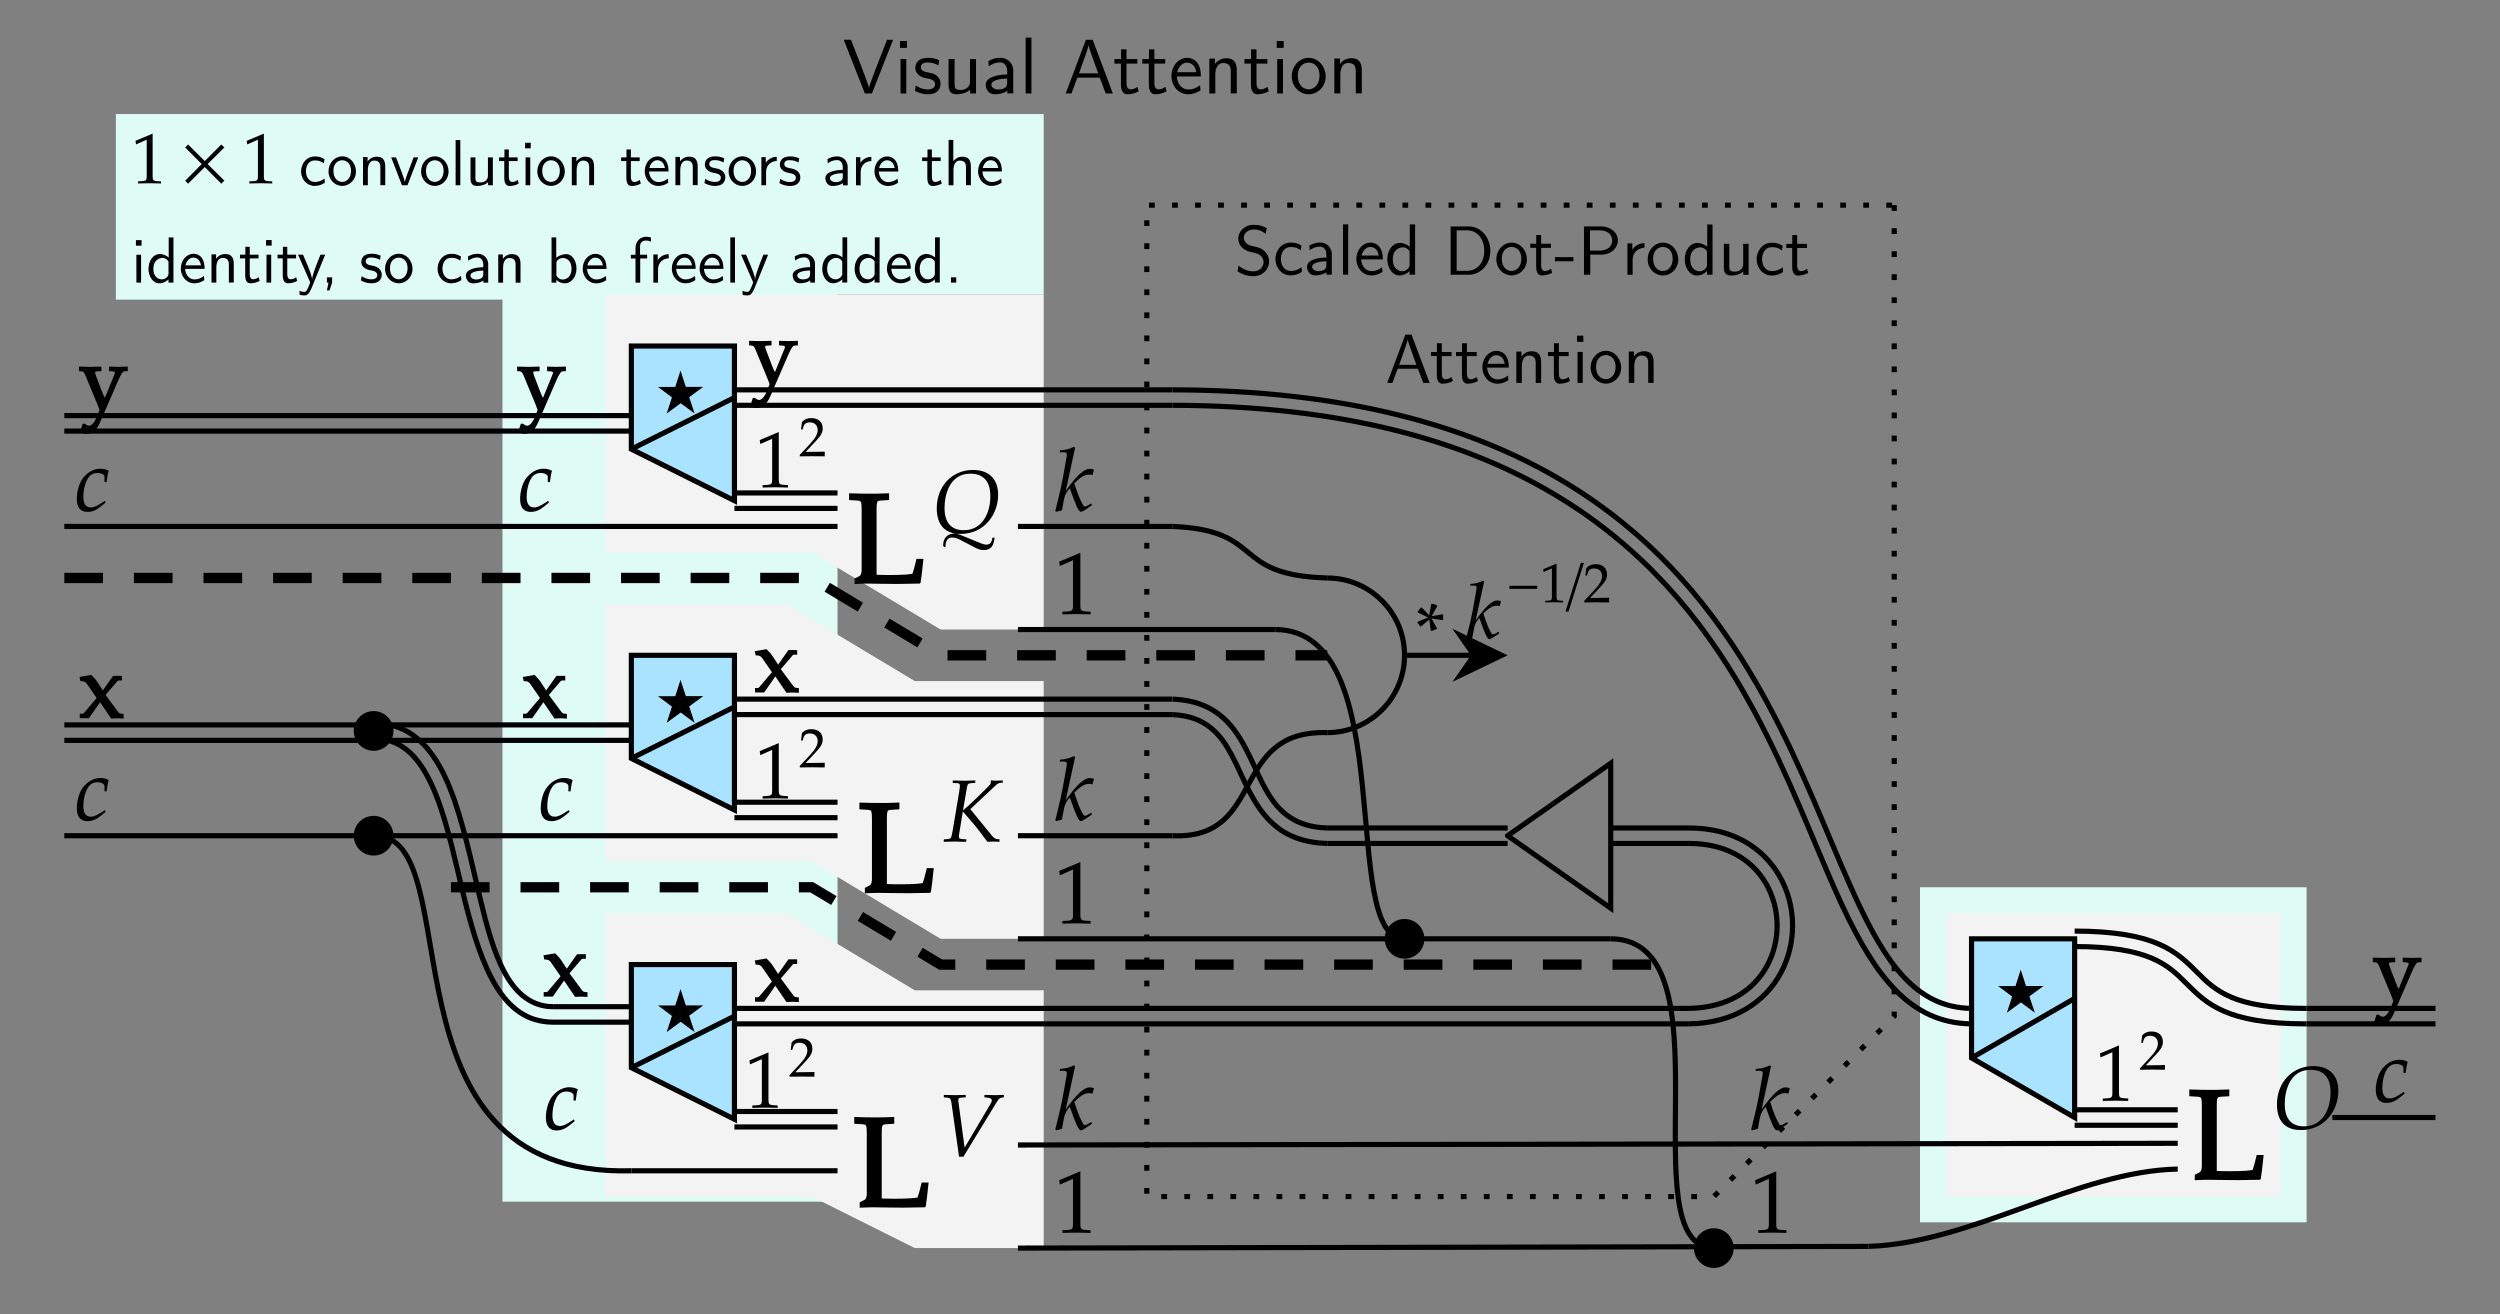 <?xml version="1.0" encoding="UTF-8"?>
<svg id="Layer_1" data-name="Layer 1" xmlns="http://www.w3.org/2000/svg" xmlns:xlink="http://www.w3.org/1999/xlink" viewBox="0 0 485 255">
  <rect x="0" y="0" width="485" height="255" fill="#808080" stroke="none"/>
  <defs>
    <style>
      .cls-1 {
        stroke-dasharray: 0 0 7.5 6;
        stroke-width: 2px;
      }

      .cls-1, .cls-2, .cls-3, .cls-4, .cls-5, .cls-6, .cls-7, .cls-8, .cls-9, .cls-10, .cls-11, .cls-12, .cls-13, .cls-14, .cls-15, .cls-16, .cls-17, .cls-18, .cls-19, .cls-20, .cls-21, .cls-22 {
        fill: none;
      }

      .cls-1, .cls-23, .cls-24, .cls-25, .cls-26, .cls-17, .cls-27, .cls-22, .cls-28, .cls-29 {
        stroke: #000;
      }

      .cls-2 {
        clip-path: url(#clippath-4);
      }

      .cls-23 {
        stroke-width: .41px;
      }

      .cls-23, .cls-28 {
        stroke-miterlimit: 10;
      }

      .cls-3 {
        clip-path: url(#clippath-2);
      }

      .cls-4 {
        clip-path: url(#clippath-6);
      }

      .cls-5 {
        clip-path: url(#clippath-9);
      }

      .cls-6 {
        clip-path: url(#clippath-12);
      }

      .cls-30 {
        fill: #defbf4;
      }

      .cls-7 {
        clip-path: url(#clippath-13);
      }

      .cls-8 {
        clip-path: url(#clippath-7);
      }

      .cls-24 {
        stroke-miterlimit: 4;
        stroke-width: 1px;
      }

      .cls-25 {
        stroke-miterlimit: 4;
        stroke-width: 1px;
      }

      .cls-26 {
        fill: #a9e3ff;
      }

      .cls-9 {
        clip-path: url(#clippath-10);
      }

      .cls-10 {
        clip-path: url(#clippath-5);
      }

      .cls-31 {
        fill: #f3f3f4;
      }

      .cls-11 {
        clip-path: url(#clippath-16);
      }

      .cls-12 {
        clip-path: url(#clippath-15);
      }

      .cls-13 {
        clip-path: url(#clippath-3);
      }

      .cls-14 {
        clip-path: url(#clippath-11);
      }

      .cls-16 {
        clip-path: url(#clippath-17);
      }

      .cls-17 {
        stroke-dasharray: 0 0 1.12 3.35;
      }

      .cls-18 {
        clip-path: url(#clippath);
      }

      .cls-27 {
        stroke-miterlimit: 4;
        stroke-width: 1px;
      }

      .cls-19 {
        clip-path: url(#clippath-1);
      }

      .cls-20 {
        clip-path: url(#clippath-8);
      }

      .cls-21 {
        clip-path: url(#clippath-14);
      }

      .cls-28 {
        stroke-width: .59px;
      }

      .cls-29 {
        stroke-miterlimit: 4;
        stroke-width: 1px;
      }
    </style>
    <clipPath id="clippath">
      <rect class="cls-15" x="99.82" y="63.63" width="9.94" height="6.5"/>
    </clipPath>
    <clipPath id="clippath-1">
      <rect class="cls-15" x="99.82" y="63.63" width="17.5" height="20.89"/>
    </clipPath>
    <clipPath id="clippath-2">
      <rect class="cls-15" x="100.82" y="123.63" width="9.27" height="6.5"/>
    </clipPath>
    <clipPath id="clippath-3">
      <rect class="cls-15" x="100.82" y="123.63" width="17.5" height="20.89"/>
    </clipPath>
    <clipPath id="clippath-4">
      <rect class="cls-15" x="459.82" y="178.29" width="9.94" height="6.5"/>
    </clipPath>
    <clipPath id="clippath-5">
      <rect class="cls-15" x="459.82" y="178.29" width="17.5" height="20.89"/>
    </clipPath>
    <clipPath id="clippath-6">
      <rect class="cls-15" x="14.82" y="63.63" width="9.94" height="6.5"/>
    </clipPath>
    <clipPath id="clippath-7">
      <rect class="cls-15" x="14.82" y="63.63" width="17.5" height="20.89"/>
    </clipPath>
    <clipPath id="clippath-8">
      <rect class="cls-15" x="14.82" y="123.63" width="9.27" height="6.5"/>
    </clipPath>
    <clipPath id="clippath-9">
      <rect class="cls-15" x="14.82" y="123.63" width="17.5" height="20.89"/>
    </clipPath>
    <clipPath id="clippath-10">
      <rect class="cls-15" x="144.82" y="58.63" width="9.94" height="6.5"/>
    </clipPath>
    <clipPath id="clippath-11">
      <rect class="cls-15" x="144.82" y="58.63" width="17.5" height="20.89"/>
    </clipPath>
    <clipPath id="clippath-12">
      <rect class="cls-15" x="145.82" y="118.63" width="9.27" height="6.5"/>
    </clipPath>
    <clipPath id="clippath-13">
      <rect class="cls-15" x="145.82" y="118.63" width="17.5" height="20.89"/>
    </clipPath>
    <clipPath id="clippath-14">
      <rect class="cls-15" x="145.82" y="178.63" width="9.27" height="6.5"/>
    </clipPath>
    <clipPath id="clippath-15">
      <rect class="cls-15" x="145.82" y="178.63" width="17.5" height="20.89"/>
    </clipPath>
    <clipPath id="clippath-16">
      <rect class="cls-15" x="104.82" y="177.63" width="9.27" height="6.5"/>
    </clipPath>
    <clipPath id="clippath-17">
      <rect class="cls-15" x="104.82" y="177.63" width="17.5" height="20.89"/>
    </clipPath>
  </defs>
  <g>
    <polygon class="cls-30" points="447.48 172.13 447.48 237.13 372.48 237.13 372.48 172.13 447.48 172.13"/>
    <polygon class="cls-31" points="442.48 177.13 442.48 232.13 377.48 232.13 377.48 177.13 442.48 177.13"/>
    <polygon class="cls-30" points="202.48 22.13 202.48 57.13 162.48 57.13 162.48 233.13 97.48 233.13 97.48 58.13 22.48 58.13 22.48 22.13 202.48 22.13"/>
    <polygon class="cls-31" points="202.48 192.13 202.48 242.13 177.48 242.13 157.48 232.13 117.48 232.13 117.48 177.13 152.48 177.13 177.48 192.13 202.48 192.13"/>
    <polygon class="cls-31" points="202.48 132.13 202.48 182.13 182.48 182.13 157.48 167.13 117.48 167.13 117.48 117.13 152.48 117.13 177.48 132.13 202.48 132.13"/>
    <polygon class="cls-31" points="202.48 57.13 202.48 122.13 182.48 122.13 157.48 107.13 117.48 107.13 117.48 57.13 202.48 57.13"/>
    <polygon class="cls-17" points="367.48 39.8 367.48 197.13 332.48 232.13 222.48 232.13 222.48 39.8 367.48 39.8"/>
    <g>
      <path class="cls-22" d="m272.48,127.13h17"/>
      <path d="m281.76,132.28l10.72-5.15-10.72-5.15,3.6,5.15-3.6,5.15Z"/>
    </g>
    <path class="cls-22" d="m142.48,75.63h85m-85,3h85"/>
    <path class="cls-22" d="m197.48,102.13h30"/>
    <path class="cls-22" d="m12.48,162.13h150"/>
    <path class="cls-22" d="m12.48,140.63h110m-110,3h110"/>
    <path class="cls-22" d="m197.48,162.13h30"/>
    <path class="cls-1" d="m12.48,112.13h145l25,15h75"/>
    <path class="cls-22" d="m142.48,195.63h185m-185,3h185"/>
    <path class="cls-22" d="m197.48,222.13l225-.33"/>
    <path class="cls-1" d="m87.48,172.13h70l25,15h140"/>
    <g>
      <path class="cls-15" d="m257.48,142.13h0c8.28,0,15-6.72,15-15s-6.72-15-15-15h0v30Z"/>
      <path class="cls-22" d="m257.48,142.13h0c8.28,0,15-6.72,15-15s-6.72-15-15-15h0"/>
    </g>
    <path class="cls-22" d="m227.54,135.63c7.88.33,11.45,4.5,14.11,9.55.62,1.17,1.19,2.39,1.76,3.61.01.03.03.06.04.09.02.04.04.07.05.11,2.47,5.31,4.9,10.81,12.74,11.56.41.04.84.07,1.28.08m-30.1-22c6.51.27,9.39,3.81,11.58,7.95.6,1.13,1.14,2.3,1.69,3.48.01.03.03.06.04.08.02.04.04.08.05.12,2.94,6.3,6.05,12.41,15.17,13.28.48.04.97.07,1.49.09"/>
    <path class="cls-22" d="m227.48,162.13c18.27.77,10.93-20.57,30-20"/>
    <path class="cls-22" d="m257.48,160.63h35m-35,3h35"/>
    <path class="cls-22" d="m312.48,160.63h15m-15,3h15"/>
    <path class="cls-22" d="m227.48,102.13c18.27.77,10.93,9.43,30,10"/>
    <path class="cls-22" d="m122.48,227.13h40"/>
    <path class="cls-22" d="m452.48,216.8h20"/>
    <path class="cls-22" d="m227.48,75.63c67.59.11,96.69,28.13,113.39,57.16.7,1.21,1.37,2.42,2.02,3.63,6.82,12.62,11.49,25.23,16.15,35.63,5.71,12.73,11.27,22.3,21.51,23.46.63.07,1.28.11,1.94.12m-155.01-117c65.93.11,94.47,27.29,110.79,55.66.68,1.18,1.34,2.37,1.98,3.55,6.79,12.55,11.42,25.1,16.05,35.44,6.32,14.1,12.79,23.95,23.91,25.21.73.09,1.48.13,2.26.14"/>
    <path class="cls-22" d="m447.48,195.63h25m-25,3h25"/>
    <path class="cls-22" d="m12.48,80.63h110m-110,3h110"/>
    <path class="cls-22" d="m12.48,102.13h150"/>
    <g>
      <path class="cls-22" d="m72.48,162.13c19.24-.57-.76,66.43,50,65"/>
      <circle class="cls-29" cx="72.48" cy="162.13" r="3.35"/>
    </g>
    <g>
      <path class="cls-22" d="m72.47,140.3h.15c5.7,0,9.64,3.14,12.53,8.14,3.1,5.36,4.95,12.93,6.74,20.51.06.28.12.55.19.82,2.64,11.24,4.98,22.8,12.52,25.13.84.26,1.74.4,2.72.4h.14m-34.97-52h.13c4.59,0,7.64,2.67,9.93,6.64,2.98,5.15,4.7,12.43,6.42,19.7.06.27.12.55.19.82,2.99,12.74,6.3,24.75,14.55,27.31,1.11.34,2.31.53,3.61.53h.18"/>
      <circle class="cls-25" cx="72.48" cy="141.8" r="3.35"/>
    </g>
    <path class="cls-22" d="m292.48,162.13l20-14.06v28.12l-20-14.06Z"/>
    <path class="cls-22" d="m197.48,122.13h50"/>
    <g>
      <path class="cls-22" d="m247.48,122.13c24.5.23,12,60.23,25,60"/>
      <circle class="cls-24" cx="272.48" cy="182.13" r="3.35"/>
    </g>
    <path class="cls-22" d="m197.48,182.13h115"/>
    <path class="cls-22" d="m197.48,242.13l165-.33"/>
    <g>
      <path class="cls-22" d="m312.48,182.13c23.6.1,3.27,59.71,20,60"/>
      <circle class="cls-27" cx="332.48" cy="242.13" r="3.35"/>
    </g>
    <path class="cls-22" d="m327.47,160.63h.23c8.55,0,14.34,3.92,17.43,9.17,1.75,2.96,2.63,6.37,2.63,9.78v.05c-.02,6.34-3.07,12.67-9.17,16.2-2.97,1.71-6.66,2.76-11.1,2.8m0-35h.21c7.23,0,12.22,3.22,14.85,7.69,1.47,2.51,2.21,5.38,2.21,8.26v.05c-.01,5.31-2.55,10.64-7.67,13.6-2.57,1.48-5.78,2.37-9.62,2.4"/>
    <polygon class="cls-26" points="142.48 67.13 142.48 97.13 122.48 87.13 122.48 67.13 142.48 67.13"/>
    <path class="cls-22" d="m142.48,77.13l-20,10"/>
    <path class="cls-22" d="m142.48,95.63h20m-20,3h20"/>
    <g>
      <polygon class="cls-26" points="142.48 127.13 142.48 157.13 122.48 147.13 122.48 127.13 142.48 127.13"/>
      <path class="cls-22" d="m142.48,137.13l-20,10"/>
    </g>
    <path class="cls-22" d="m142.48,155.63h20m-20,3h20"/>
    <path class="cls-22" d="m142.48,135.63h85m-85,3h85"/>
    <g>
      <polygon class="cls-26" points="142.48 187.13 142.48 217.13 122.48 207.13 122.48 187.13 142.48 187.13"/>
      <path class="cls-22" d="m142.48,197.13l-20,10"/>
    </g>
    <path class="cls-22" d="m142.48,215.63h20m-20,3h20"/>
    <path class="cls-22" d="m107.48,195.3h15m-15,3h15"/>
    <g>
      <polygon class="cls-26" points="402.48 182.13 402.48 216.8 382.48 205.24 382.48 182.13 402.48 182.13"/>
      <path class="cls-22" d="m402.48,193.69l-20,11.55"/>
    </g>
    <path class="cls-22" d="m362.48,241.8c20.1-.63,40.6-14.63,60-15"/>
    <path class="cls-22" d="m402.48,215.3h20m-20,3h20"/>
    <path class="cls-22" d="m402.48,180.63c15.82.03,19.79,4.03,23.7,7.94.04.03.07.06.1.1,3.54,3.54,7.12,6.96,21.05,6.96h.15m-45-12c14.32.02,18.02,3.5,21.58,7.06l.1.1c3.89,3.89,7.75,7.84,23.17,7.84h.15"/>
  </g>
  <g>
    <path class="cls-23" d="m105.37,77.67c-.37-.65-.56-1.04-.87-1.87l-1.09-2.86c-.1-.29-.17-.54-.17-.71,0-.24.19-.37.58-.39l.65-.03v-.48q-1.65.05-1.97.05t-1.97-.05v.48l.31.03c.43.05.63.24.88.83l1.85,4.45c.48,1.16.65,1.56.95,2.41l-.39,1.04c-.54,1.43-1.21,2.23-1.85,2.23-.27,0-.58-.14-.87-.39h-.22l-.41,1.28c.32.17.6.26.92.26,1.14,0,1.87-.61,2.52-2.09l3.45-7.96c.68-1.55,1-2.01,1.43-2.06l.48-.03v-.48q-1.34.05-1.62.05-.27,0-1.62-.05v.48l.44.03c.48.03.71.19.71.43,0,.12-.03.27-.1.44l-2.02,4.96Z"/>
    <g class="cls-18">
      <g class="cls-19">
        <path d="m85.41,67.7h46.82v-1.02h-46.82v1.02Z"/>
      </g>
    </g>
  </g>
  <path d="m106.29,93.52h.39c.14-1.11.26-1.73.41-2.18-.41-.26-1-.41-1.63-.41-.77-.02-2.01.32-2.98,1.39-.92.82-1.58,2.7-1.58,4.49,0,1.63.71,2.5,2.07,2.5.92,0,1.73-.34,2.67-1.11l.85-.7-.14-.34-.26.17c-1.22.82-1.87,1.11-2.47,1.11-.95,0-1.45-.68-1.45-2.02,0-1.84.6-3.6,1.43-4.25.36-.27.77-.41,1.29-.41.77,0,1.38.32,1.38.73v1.02Z"/>
  <path d="m110.29,153.52h.39c.14-1.11.26-1.73.41-2.18-.41-.26-1-.41-1.63-.41-.77-.02-2.01.32-2.98,1.39-.92.82-1.58,2.7-1.58,4.49,0,1.63.71,2.5,2.07,2.5.92,0,1.73-.34,2.67-1.11l.85-.7-.14-.34-.26.17c-1.22.82-1.87,1.11-2.47,1.11-.95,0-1.45-.68-1.45-2.02,0-1.84.6-3.6,1.43-4.25.36-.27.77-.41,1.29-.41.77,0,1.38.32,1.38.73v1.02Z"/>
  <path d="m111.29,213.52h.39c.14-1.11.26-1.73.41-2.18-.41-.26-1-.41-1.63-.41-.77-.02-2.01.32-2.98,1.39-.92.82-1.58,2.7-1.58,4.49,0,1.63.71,2.5,2.07,2.5.92,0,1.73-.34,2.67-1.11l.85-.7-.14-.34-.26.17c-1.22.82-1.87,1.11-2.47,1.11-.95,0-1.45-.68-1.45-2.02,0-1.84.6-3.6,1.43-4.25.36-.27.77-.41,1.29-.41.77,0,1.38.32,1.38.73v1.02Z"/>
  <g>
    <path class="cls-23" d="m106.22,134.81l2.41-2.82c.1-.12.29-.19.58-.19h.24v-.48h-1.39l-2.11,2.98-1.29-1.97c-.26-.37-.44-.6-1.02-1.17l-1.97.34.09.44.36.03c.31.02.68.26.85.49l2.04,2.96-2.53,2.99c-.12.15-.34.26-.51.26h-.29v.46h1.46l2.28-3.26,2.26,3.32q.88-.05,1.04-.05t1.05.05v-.51l-.43-.05c-.2-.02-.41-.15-.6-.41l-2.52-3.4Z"/>
    <g class="cls-3">
      <g class="cls-13">
        <path d="m86.41,127.7h46.82v-1.02h-46.82v1.02Z"/>
      </g>
    </g>
  </g>
  <g>
    <path class="cls-28" d="m178.31,112.92c.17-1.05.27-1.84.51-4.21h-.78c-.15.71-.69,2.69-.83,2.82-.22.2-2.35.32-4.63.32-.95,0-1.93-.02-2.82-.07v-12.78c0-1.93.12-2.13,1.25-2.2l1.18-.07v-.73c-1.79.07-2.33.07-3.6.07s-1.81-.02-3.57-.07v.73l1.18.07c1.13.07,1.25.27,1.25,2.2v11.6c0,.71-.22,1.25-.61,1.44l-.76.39v.56c1.62-.07,1.79-.07,2.42-.07.56,0,3.43.07,5.7.07q.78,0,4.11-.07Z"/>
    <path d="m183.41,106.22c0-1.32.41-1.94,1.32-1.94.5,0,.98.14,1.65.5l2.48,1.3c1.03.53,1.34.63,2.02.63,1.29,0,1.9-.74,2.07-2.4h-.43c-.1.93-.48,1.35-1.17,1.35-.29,0-.62-.09-1.06-.26l-4.04-1.65c-.43-.17-.74-.24-1.13-.24-1.27,0-2.14.87-2.14,2.18,0,.03,0,.15.02.29l.41.22Zm10.23-10.23c0-3.05-1.78-4.82-4.87-4.82-4.06,0-7.04,3.14-7.04,7.44,0,3.24,1.61,4.97,4.63,4.97,4.66,0,7.28-3.86,7.28-7.59Zm-1.51.27c0,3.22-1.53,6.6-5.14,6.6-2.47,0-3.75-1.47-3.75-4.34,0-2.54.99-6.63,5-6.63,1.99,0,3.89.93,3.89,4.37Z"/>
  </g>
  <path d="m208.56,86.86l-.2-.19c-.88.44-1.5.6-2.72.71l-.07.36h.82c.41,0,.58.12.58.41,0,.14-.02.29-.03.41l-.82,4.56c-.24,1.28-.51,2.45-1.39,6l.15.17,1.14-.29.39-2.11c.15-.82.56-1.58,1.14-2.16,1.17,3.4,1.72,4.56,2.14,4.56.22,0,.63-.22,1.38-.75l.78-.54-.14-.32-.73.41c-.24.14-.36.17-.49.17-.17,0-.29-.1-.44-.39-.6-1.09-.97-2.01-1.63-4.1l.24-.24c1.04-1.04,1.82-1.46,2.67-1.46.14,0,.32.03.61.1l.29-1.07c-.31-.1-.61-.15-.82-.15-1.12,0-2.53,1.31-4.66,4.28l1.82-8.36Z"/>
  <g>
    <path class="cls-28" d="m180.31,172.92c.17-1.05.27-1.84.51-4.21h-.78c-.15.71-.69,2.69-.83,2.82-.22.2-2.35.32-4.63.32-.95,0-1.93-.02-2.82-.07v-12.78c0-1.93.12-2.13,1.25-2.2l1.18-.07v-.73c-1.79.07-2.33.07-3.6.07s-1.81-.02-3.57-.07v.73l1.18.07c1.13.07,1.25.27,1.25,2.2v11.6c0,.71-.22,1.25-.61,1.44l-.76.39v.56c1.62-.07,1.79-.07,2.42-.07.56,0,3.43.07,5.7.07q.78,0,4.11-.07Z"/>
    <path d="m189.18,151.89l.05-.48h-.41l-1.54.05c-.27,0-.58,0-1.32-.02l-1.1-.03-.05.48.81.03c.41.02.6.15.6.46,0,.24-.05.74-.15,1.3l-1.25,7.44c-.29,1.58-.31,1.59-.99,1.66l-.7.05-.07.48.72-.02c.82-.02,1.22-.03,1.54-.03l1.66.05h.45l.05-.48-.84-.05c-.46-.03-.62-.15-.62-.5,0-.1.02-.29.03-.36l.74-4.49c2.57,2.93,2.96,3.43,4.76,5.88l1.18-.05c.62.02.72.03,1.17.05v-.51h-.34c-.39,0-.74-.21-1.1-.65l-4.22-5.18,5-4.68c.27-.26.63-.43.93-.43h.36v-.46l-.39.02c-.36.02-.63.03-.77.03-.17,0-.45-.02-.81-.03l-.34-.02v.5c0,.14-.17.36-.65.84-.75.77-3.65,3.62-4.75,4.47l.77-4.46c.12-.65.24-.77.87-.82l.72-.05Z"/>
  </g>
  <path d="m208.56,146.86l-.2-.19c-.88.44-1.5.6-2.72.71l-.07.36h.82c.41,0,.58.12.58.41,0,.14-.02.29-.03.41l-.82,4.56c-.24,1.28-.51,2.45-1.39,6l.15.17,1.14-.29.39-2.11c.15-.82.56-1.58,1.14-2.16,1.17,3.4,1.72,4.56,2.14,4.56.22,0,.63-.22,1.38-.75l.78-.54-.14-.32-.73.41c-.24.14-.36.17-.49.17-.17,0-.29-.1-.44-.39-.6-1.09-.97-2.01-1.63-4.1l.24-.24c1.04-1.04,1.82-1.46,2.67-1.46.14,0,.32.03.61.1l.29-1.07c-.31-.1-.61-.15-.82-.15-1.12,0-2.53,1.31-4.66,4.28l1.82-8.36Z"/>
  <g>
    <path class="cls-28" d="m179.31,233.92c.17-1.05.27-1.84.51-4.21h-.78c-.15.71-.69,2.69-.83,2.82-.22.2-2.35.32-4.63.32-.95,0-1.93-.02-2.82-.07v-12.78c0-1.93.12-2.13,1.25-2.2l1.18-.07v-.73c-1.79.07-2.33.07-3.6.07s-1.81-.02-3.57-.07v.73l1.18.07c1.13.07,1.25.27,1.25,2.2v11.6c0,.71-.22,1.25-.61,1.44l-.76.39v.56c1.62-.07,1.79-.07,2.42-.07.56,0,3.43.07,5.7.07q.78,0,4.11-.07Z"/>
    <path d="m187.13,222.62l-1.22-9.05c-.03-.38.03-.63.72-.65l.72-.03v-.48l-.7.02c-.63.02-1.11.03-1.42.03s-.79-.02-1.42-.03l-.7-.02v.48l.43.03c.75.05.89.19,1.01.82l1.51,10.66h.84l6.48-10.61c.43-.69.57-.81,1.06-.87l.31-.03v-.48l-.51.02c-.46.02-.86.03-1.13.03-.17,0-.63-.02-1.34-.03l-.79-.02v.48l.45.03c.65.05.98.22.98.55,0,.19-.07.38-.27.72l-4.99,8.43Z"/>
  </g>
  <path d="m208.56,206.86l-.2-.19c-.88.44-1.5.6-2.72.71l-.07.36h.82c.41,0,.58.12.58.41,0,.14-.02.29-.03.41l-.82,4.56c-.24,1.28-.51,2.45-1.39,6l.15.17,1.14-.29.39-2.11c.15-.82.56-1.58,1.14-2.16,1.17,3.4,1.72,4.56,2.14,4.56.22,0,.63-.22,1.38-.75l.78-.54-.14-.32-.73.41c-.24.14-.36.17-.49.17-.17,0-.29-.1-.44-.39-.6-1.09-.97-2.01-1.63-4.1l.24-.24c1.04-1.04,1.82-1.46,2.67-1.46.14,0,.32.03.61.1l.29-1.07c-.31-.1-.61-.15-.82-.15-1.12,0-2.53,1.31-4.66,4.28l1.82-8.36Z"/>
  <path d="m211.58,179.18v-.51l-.88-.05c-.94-.05-1.11-.24-1.11-1.12v-10.27l-4.1,1.73.12.85,2.55-1.12v8.81c0,.88-.19,1.07-1.11,1.12l-.95.05v.51q2.62-.05,2.81-.05c.53,0,2.4.05,2.67.05Z"/>
  <path d="m211.58,119.18v-.51l-.88-.05c-.94-.05-1.11-.24-1.11-1.12v-10.27l-4.1,1.73.12.85,2.55-1.12v8.81c0,.88-.19,1.07-1.11,1.12l-.95.05v.51q2.62-.05,2.81-.05c.53,0,2.4.05,2.67.05Z"/>
  <g>
    <path class="cls-28" d="m438.31,228.58c.17-1.05.27-1.84.51-4.21h-.78c-.15.71-.69,2.69-.83,2.82-.22.2-2.35.32-4.63.32-.95,0-1.93-.02-2.82-.07v-12.78c0-1.93.12-2.13,1.25-2.2l1.18-.07v-.73c-1.79.07-2.33.07-3.6.07s-1.81-.02-3.57-.07v.73l1.18.07c1.13.07,1.25.27,1.25,2.2v11.6c0,.71-.22,1.25-.61,1.44l-.76.39v.56c1.62-.07,1.79-.07,2.42-.07.56,0,3.43.07,5.7.07q.78,0,4.11-.07Z"/>
    <path d="m453.64,211.64c0-3.05-1.78-4.82-4.87-4.82-4.06,0-7.04,3.14-7.04,7.44,0,3.24,1.61,4.97,4.63,4.97,4.66,0,7.28-3.86,7.28-7.59Zm-1.51.27c0,3.22-1.53,6.6-5.14,6.6-2.47,0-3.75-1.47-3.75-4.34,0-2.54.99-6.63,5-6.63,1.99,0,3.89.93,3.89,4.37Z"/>
  </g>
  <path d="m343.56,206.86l-.2-.19c-.88.44-1.5.6-2.72.71l-.07.36h.82c.41,0,.58.12.58.41,0,.14-.02.29-.03.41l-.82,4.56c-.24,1.28-.51,2.45-1.39,6l.15.17,1.14-.29.39-2.11c.15-.82.56-1.58,1.14-2.16,1.17,3.4,1.72,4.56,2.14,4.56.22,0,.63-.22,1.38-.75l.78-.54-.14-.32-.73.41c-.24.14-.36.17-.49.17-.17,0-.29-.1-.44-.39-.6-1.09-.97-2.01-1.63-4.1l.24-.24c1.04-1.04,1.82-1.46,2.67-1.46.14,0,.32.03.61.1l.29-1.07c-.31-.1-.61-.15-.82-.15-1.12,0-2.53,1.31-4.66,4.28l1.82-8.36Z"/>
  <path d="m346.58,239.18v-.51l-.88-.05c-.94-.05-1.11-.24-1.11-1.12v-10.27l-4.1,1.73.12.85,2.55-1.12v8.81c0,.88-.19,1.07-1.11,1.12l-.95.05v.51q2.62-.05,2.81-.05c.53,0,2.4.05,2.67.05Z"/>
  <g>
    <path class="cls-23" d="m465.37,192.33c-.37-.65-.56-1.04-.87-1.87l-1.09-2.86c-.1-.29-.17-.54-.17-.71,0-.24.19-.37.58-.39l.65-.03v-.48q-1.65.05-1.97.05t-1.97-.05v.48l.31.03c.43.05.63.24.88.83l1.85,4.45c.48,1.16.65,1.56.95,2.41l-.39,1.04c-.54,1.43-1.21,2.23-1.85,2.23-.27,0-.58-.14-.87-.39h-.22l-.41,1.28c.32.17.6.26.92.26,1.14,0,1.87-.61,2.52-2.09l3.45-7.96c.68-1.55,1-2.01,1.43-2.06l.48-.03v-.48q-1.34.05-1.62.05-.27,0-1.62-.05v.48l.44.03c.48.03.71.19.71.43,0,.12-.03.27-.1.44l-2.02,4.96Z"/>
    <g class="cls-2">
      <g class="cls-10">
        <path d="m445.41,182.36h46.82v-1.02h-46.82v1.02Z"/>
      </g>
    </g>
  </g>
  <path d="m466.29,208.18h.39c.14-1.11.26-1.73.41-2.18-.41-.26-1-.41-1.63-.41-.77-.02-2.01.32-2.98,1.39-.92.82-1.58,2.7-1.58,4.49,0,1.63.71,2.5,2.07,2.5.92,0,1.73-.34,2.67-1.11l.85-.7-.14-.34-.26.17c-1.22.82-1.87,1.11-2.47,1.11-.95,0-1.45-.68-1.45-2.02,0-1.84.6-3.6,1.43-4.25.36-.27.77-.41,1.29-.41.77,0,1.38.32,1.38.73v1.02Z"/>
  <path d="m211.58,239.18v-.51l-.88-.05c-.94-.05-1.11-.24-1.11-1.12v-10.27l-4.1,1.73.12.85,2.55-1.12v8.81c0,.88-.19,1.07-1.11,1.12l-.95.05v.51q2.62-.05,2.81-.05c.53,0,2.4.05,2.67.05Z"/>
  <g>
    <path d="m277.05,119.78l-2,.83-.08.14.55.78h.15l1.62-1.35.28,2.17.15.06,1.04-.4v-.15l-1.04-1.87,2.11.31.14-.12v-.95l-.09-.06-2.13.37,1.06-1.91-.05-.23-.95-.29-.14.06-.4,2.19-1.45-1.5h-.15l-.67.8.05.15,2,.98Zm10.85-6.96l-.18-.17c-.8.4-1.35.54-2.45.64l-.06.32h.73c.37,0,.52.11.52.37,0,.12-.02.26-.03.37l-.73,4.1c-.21,1.15-.46,2.2-1.25,5.4l.14.15,1.03-.26.35-1.9c.14-.73.5-1.42,1.03-1.94,1.06,3.06,1.55,4.1,1.93,4.1.2,0,.57-.2,1.24-.67l.7-.49-.12-.29-.66.37c-.21.12-.32.15-.44.15-.15,0-.26-.09-.4-.35-.54-.98-.87-1.81-1.47-3.69l.21-.21c.93-.93,1.64-1.32,2.4-1.32.12,0,.29.03.55.09l.26-.96c-.28-.09-.55-.14-.73-.14-1.01,0-2.28,1.18-4.19,3.86l1.64-7.53Z"/>
    <path d="m298.22,114.24v-.6h-5.4v.6h5.4Zm5.01,2.63v-.32l-.56-.03c-.59-.03-.7-.15-.7-.71v-6.47l-2.58,1.09.07.54,1.61-.71v5.55c0,.56-.12.67-.7.71l-.6.03v.32q1.65-.03,1.77-.03c.33,0,1.51.03,1.68.03Zm4.05-7.68h-.59l-2.99,9.46h.59l2.99-9.46Zm.05,7.4v.28c2,0,2-.03,2.39-.03s.39.03,2.45.03v-.91c-1.23.05-1.72.01-3.71.05l1.95-2.07c1.04-1.1,1.36-1.69,1.36-2.5,0-1.23-.84-1.99-2.2-1.99-.77,0-1.3.21-1.82.75l-.18,1.46h.31l.14-.49c.17-.62.56-.89,1.27-.89.92,0,1.51.58,1.51,1.49,0,.8-.45,1.6-1.66,2.88l-1.82,1.94Z"/>
  </g>
  <g>
    <path d="m240.07,52.65c.85.54,1.85.93,3.09.93,1.85,0,3.05-1.39,3.05-2.85,0-1.35-.95-2.24-1.81-2.61-.49-.2-1.63-.41-2.03-.57-.59-.24-1.08-.78-1.08-1.44,0-.8.73-1.59,1.96-1.59,1.11,0,1.67.38,2.3.86l.19-1.12c-.7-.38-1.38-.65-2.47-.65-1.9,0-3.05,1.35-3.05,2.66,0,1.4,1.12,2.27,2.08,2.52,1.17.31,1.35.32,1.67.45.69.28,1.16.9,1.16,1.62,0,.88-.74,1.78-1.97,1.78-1.34,0-2.24-.61-2.89-1.12l-.2,1.12Zm7.37-2.38c0,1.73,1.27,3.16,2.93,3.16.93,0,1.59-.3,2.2-.69l-.07-.9c-.43.3-1.07.73-2.12.73-1.13,0-1.89-.99-1.89-2.3,0-1.17.59-2.35,1.9-2.35,1.07,0,1.42.28,1.94.62l.16-.89c-.82-.47-1.26-.59-2.09-.59-1.89,0-2.97,1.65-2.97,3.21Zm6.12,1.49c0,.62.41,1.67,1.54,1.67,1.49,0,2.23-.61,2.24-.62v.47h1.03v-4.12c-.07-1.13-.96-2.11-2.24-2.11-.85,0-1.47.22-2.12.59l.08.9c.45-.31,1.01-.69,2.03-.69.18,0,.53.01.85.41.34.41.34.86.35,1.24v.46c-1.39.01-3.75.35-3.75,1.78Zm.99-.01c0-.85,1.8-1.05,2.77-1.07v.85c0,.88-.93,1.07-1.51,1.07-.73,0-1.26-.36-1.26-.85Zm5.99,1.54h1.01v-9.75h-1.01v9.75Zm2.59-3.05c0,1.67,1.17,3.2,2.94,3.2.85,0,1.55-.3,2.13-.69l-.08-.89c-.59.43-1.2.74-2.05.74-1.03,0-1.94-.89-2-2.28h4.19v-.39c-.12-2.31-1.44-2.86-2.4-2.86-1.43,0-2.73,1.36-2.73,3.17Zm1.01-.66c.15-.66.69-1.67,1.71-1.67.39,0,1.4.18,1.63,1.67h-3.35Zm5,.73c0,1.61.95,3.13,2.32,3.13.89,0,1.54-.41,2-.85v.7h1.07v-9.75h-1.03v4.33c-.47-.38-1.11-.74-1.96-.74-1.34,0-2.4,1.39-2.4,3.17Zm1.05-.01c0-1.77,1.17-2.32,1.96-2.32h.03c.15,0,.58.01,1,.41.24.23.28.31.28.53v2.58c0,.42-.63,1.12-1.44,1.12-.73,0-1.82-.53-1.82-2.31Zm11.23,3h3.35c.22,0,.43,0,.65-.03,1.9-.22,3.71-1.98,3.71-4.59,0-1.62-.73-3.24-2.07-4.12-.86-.57-1.59-.63-2.32-.63h-3.32v9.37Zm1.17-.76v-7.86h1.93c2.27,0,3.43,1.84,3.43,4.01,0,.93-.23,1.86-.8,2.61-.93,1.23-2.2,1.24-2.63,1.24h-1.93Zm7.7-2.23c0,1.84,1.42,3.13,2.96,3.13s2.97-1.28,2.97-3.12c0-1.69-1.24-3.25-2.97-3.25-1.59,0-2.96,1.4-2.96,3.24Zm1.05-.14c0-1.63,1.04-2.27,1.9-2.27s1.9.62,1.9,2.27-1,2.4-1.9,2.4-1.9-.7-1.9-2.4Zm5.54-2.09h1.13v3.63c0,1.49.66,1.73,1.11,1.73.61,0,1.3-.14,2-.51l-.22-.8c-.19.14-.61.45-1.19.45-.7,0-.73-.8-.73-1.17v-3.32h1.9v-.8h-1.9v-1.7h-.95v1.7h-1.16v.8Zm4.77,2.61h3.59v-.8h-3.59v.8Zm5.64,2.61h1.22v-3.9h1.58c.15,0,.3.01.45.01,2.3,0,3.33-1.53,3.33-2.77,0-.88-.49-1.67-1.31-2.19-.69-.43-1.35-.53-2.08-.53h-3.19v9.37Zm1.17-4.68v-3.93h1.8c2.09,0,2.51,1.27,2.51,1.96,0,.78-.51,1.97-2.51,1.97h-1.8Zm7.26,4.68h1.01v-2.78c0-1.97,1.5-2.43,2.3-2.46v-.9c-1.43.03-2.15.95-2.36,1.28v-1.22h-.95v6.08Zm3.93-2.98c0,1.84,1.42,3.13,2.96,3.13s2.97-1.28,2.97-3.12c0-1.69-1.24-3.25-2.97-3.25-1.59,0-2.96,1.4-2.96,3.24Zm1.05-.14c0-1.63,1.04-2.27,1.9-2.27s1.9.62,1.9,2.27-1,2.4-1.9,2.4-1.9-.7-1.9-2.4Zm6.14.14c0,1.61.95,3.13,2.32,3.13.89,0,1.54-.41,2-.85v.7h1.07v-9.75h-1.03v4.33c-.47-.38-1.11-.74-1.96-.74-1.34,0-2.4,1.39-2.4,3.17Zm1.05-.01c0-1.77,1.17-2.32,1.96-2.32h.03c.15,0,.58.01,1,.41.24.23.28.31.28.53v2.58c0,.42-.63,1.12-1.44,1.12-.73,0-1.82-.53-1.82-2.31Zm6.53,1.35c0,.7,0,1.8,1.42,1.8.74,0,1.66-.19,2.36-.8v.65h1.03v-6.01h-1.05v3.78c0,.14,0,.26-.01.39-.07.58-.59,1.23-1.61,1.23-.92,0-1.07-.3-1.08-.88v-4.52h-1.05v4.36Zm6.37-1.36c0,1.73,1.27,3.16,2.93,3.16.93,0,1.59-.3,2.2-.69l-.07-.9c-.43.3-1.07.73-2.12.73-1.13,0-1.89-.99-1.89-2.3,0-1.17.59-2.35,1.9-2.35,1.07,0,1.42.28,1.94.62l.16-.89c-.82-.47-1.26-.59-2.09-.59-1.89,0-2.97,1.65-2.97,3.21Zm5.76-2.2h1.13v3.63c0,1.49.66,1.73,1.11,1.73.61,0,1.3-.14,2-.51l-.22-.8c-.19.14-.61.45-1.19.45-.7,0-.73-.8-.73-1.17v-3.32h1.9v-.8h-1.9v-1.7h-.95v1.7h-1.16v.8Z"/>
    <path d="m269.11,74.29h1.01l1.03-2.75h3.92l1.04,2.75h1.24l-3.51-9.37h-1.2l-3.52,9.37Zm2.32-3.51c1.07-2.92,1.57-4.41,1.67-4.91.08.5.45,1.51,1.67,4.91h-3.35Zm6.18-1.7h1.13v3.63c0,1.49.66,1.73,1.11,1.73.61,0,1.3-.14,2-.51l-.22-.8c-.19.14-.61.45-1.19.45-.7,0-.73-.8-.73-1.17v-3.32h1.9v-.8h-1.9v-1.7h-.95v1.7h-1.16v.8Zm4.87,0h1.13v3.63c0,1.49.66,1.73,1.11,1.73.61,0,1.3-.14,2-.51l-.22-.8c-.19.14-.61.45-1.19.45-.7,0-.73-.8-.73-1.17v-3.32h1.9v-.8h-1.9v-1.7h-.95v1.7h-1.16v.8Zm5.09,2.16c0,1.67,1.17,3.2,2.94,3.2.85,0,1.55-.3,2.13-.69l-.08-.89c-.59.43-1.2.74-2.05.74-1.03,0-1.94-.89-2-2.28h4.19v-.39c-.12-2.31-1.44-2.86-2.4-2.86-1.43,0-2.73,1.36-2.73,3.17Zm1.01-.66c.15-.66.69-1.67,1.71-1.67.39,0,1.4.18,1.63,1.67h-3.35Zm5.6,3.71h1.05v-3.24c0-1,.34-2.08,1.38-2.08,1.32,0,1.32,1.01,1.32,1.53v3.79h1.05v-3.89c0-.95-.12-2.25-1.85-2.25-1.19,0-1.78.77-1.97,1.01v-.95h-.99v6.08Zm6.14-5.21h1.13v3.63c0,1.49.66,1.73,1.11,1.73.61,0,1.3-.14,2-.51l-.22-.8c-.19.14-.61.45-1.19.45-.7,0-.73-.8-.73-1.17v-3.32h1.9v-.8h-1.9v-1.7h-.95v1.7h-1.16v.8Zm5.72,5.21h1.01v-6.01h-1.01v6.01Zm-.09-7.97h1.22v-1.2h-1.22v1.2Zm2.63,4.98c0,1.84,1.42,3.13,2.96,3.13s2.97-1.28,2.97-3.12c0-1.69-1.24-3.25-2.97-3.25-1.59,0-2.96,1.4-2.96,3.24Zm1.05-.14c0-1.63,1.04-2.27,1.9-2.27s1.9.62,1.9,2.27-1,2.4-1.9,2.4-1.9-.7-1.9-2.4Zm6.37,3.12h1.05v-3.24c0-1,.34-2.08,1.38-2.08,1.32,0,1.32,1.01,1.32,1.53v3.79h1.05v-3.89c0-.95-.12-2.25-1.85-2.25-1.19,0-1.78.77-1.97,1.01v-.95h-.99v6.08Z"/>
  </g>
  <g>
    <path class="cls-23" d="m20.37,77.67c-.37-.65-.56-1.04-.87-1.87l-1.09-2.86c-.1-.29-.17-.54-.17-.71,0-.24.19-.37.58-.39l.65-.03v-.48q-1.65.05-1.97.05t-1.97-.05v.48l.31.03c.43.05.63.24.88.83l1.85,4.45c.48,1.16.65,1.56.95,2.41l-.39,1.04c-.54,1.43-1.21,2.23-1.85,2.23-.27,0-.58-.14-.87-.39h-.22l-.41,1.28c.32.17.6.26.92.26,1.14,0,1.87-.61,2.52-2.09l3.45-7.96c.68-1.55,1-2.01,1.43-2.06l.48-.03v-.48q-1.34.05-1.62.05-.27,0-1.62-.05v.48l.44.03c.48.03.71.19.71.43,0,.12-.03.27-.1.44l-2.02,4.96Z"/>
    <g class="cls-4">
      <g class="cls-8">
        <path d="m.41,67.7h46.82v-1.02H.41v1.02Z"/>
      </g>
    </g>
  </g>
  <path d="m20.29,93.52h.39c.14-1.11.26-1.73.41-2.18-.41-.26-1-.41-1.63-.41-.77-.02-2.01.32-2.98,1.39-.92.82-1.58,2.7-1.58,4.49,0,1.63.71,2.5,2.07,2.5.92,0,1.73-.34,2.67-1.11l.85-.7-.14-.34-.26.17c-1.22.82-1.87,1.11-2.47,1.11-.95,0-1.45-.68-1.45-2.02,0-1.84.6-3.6,1.43-4.25.36-.27.77-.41,1.29-.41.77,0,1.38.32,1.38.73v1.02Z"/>
  <g>
    <path class="cls-23" d="m20.22,134.81l2.41-2.82c.1-.12.29-.19.58-.19h.24v-.48h-1.39l-2.11,2.98-1.29-1.97c-.26-.37-.44-.6-1.02-1.17l-1.97.34.09.44.36.03c.31.02.68.26.85.49l2.04,2.96-2.53,2.99c-.12.15-.34.26-.51.26h-.29v.46h1.46l2.28-3.26,2.26,3.32q.88-.05,1.04-.05t1.05.05v-.51l-.43-.05c-.2-.02-.41-.15-.6-.41l-2.52-3.4Z"/>
    <g class="cls-20">
      <g class="cls-5">
        <path d="m.41,127.7h46.82v-1.02H.41v1.02Z"/>
      </g>
    </g>
  </g>
  <path d="m20.29,153.52h.39c.14-1.11.26-1.73.41-2.18-.41-.26-1-.41-1.63-.41-.77-.02-2.01.32-2.98,1.39-.92.82-1.58,2.7-1.58,4.49,0,1.63.71,2.5,2.07,2.5.92,0,1.73-.34,2.67-1.11l.85-.7-.14-.34-.26.17c-1.22.82-1.87,1.11-2.47,1.11-.95,0-1.45-.68-1.45-2.02,0-1.84.6-3.6,1.43-4.25.36-.27.77-.41,1.29-.41.77,0,1.38.32,1.38.73v1.02Z"/>
  <path d="m163.69,7.72l4.09,10.41h1.38l4.09-10.41h-1.17l-2.32,5.98c-.84,2.17-1.11,3-1.17,3.37-.16-.7-.45-1.39-1.21-3.45l-2.29-5.91h-1.39Zm11.01,10.41h1.12v-6.67h-1.12v6.67Zm-.1-8.85h1.35v-1.33h-1.35v1.33Zm2.88,8.34c1.12.61,2.04.67,2.55.67,2.01,0,2.44-1.24,2.44-2.07,0-.97-.69-1.6-1.3-1.87-.93-.42-2.53-.22-2.53-1.32,0-.37.22-.91,1.26-.91s1.56.27,2.16.55l.16-.99c-.82-.34-1.35-.46-2.19-.46-2.04,0-2.46,1.18-2.46,1.98,0,1.05.9,1.63,1.56,1.84.46.15,1.11.22,1.44.33.3.09.84.39.84.96,0,.4-.27,1.02-1.39,1.02-1.21,0-1.93-.51-2.35-.75l-.18,1.02Zm6.54-1.32c0,.78,0,1.99,1.57,1.99.82,0,1.84-.21,2.62-.88v.72h1.14v-6.67h-1.17v4.2c0,.15,0,.28-.01.43-.07.64-.66,1.36-1.78,1.36-1.02,0-1.18-.33-1.2-.97v-5.02h-1.17v4.84Zm7.21.13c0,.69.45,1.86,1.71,1.86,1.65,0,2.47-.67,2.49-.69v.52h1.14v-4.57c-.07-1.26-1.06-2.34-2.49-2.34-.94,0-1.63.24-2.35.66l.09,1c.49-.34,1.12-.76,2.25-.76.19,0,.58.01.94.45.37.45.37.96.39,1.38v.51c-1.54.01-4.17.39-4.17,1.98Zm1.09-.01c0-.94,1.99-1.17,3.07-1.18v.94c0,.97-1.03,1.18-1.68,1.18-.81,0-1.39-.4-1.39-.94Zm6.66,1.71h1.12V7.3h-1.12v10.83Zm7.77,0h1.12l1.14-3.06h4.35l1.15,3.06h1.38l-3.9-10.41h-1.33l-3.91,10.41Zm2.58-3.9c1.18-3.24,1.74-4.9,1.86-5.46.09.55.49,1.68,1.86,5.46h-3.72Zm6.87-1.89h1.26v4.03c0,1.65.73,1.92,1.23,1.92.67,0,1.44-.15,2.22-.57l-.24-.88c-.21.15-.67.49-1.32.49-.78,0-.81-.88-.81-1.3v-3.69h2.11v-.88h-2.11v-1.89h-1.05v1.89h-1.29v.88Zm5.41,0h1.26v4.03c0,1.65.73,1.92,1.23,1.92.67,0,1.44-.15,2.22-.57l-.24-.88c-.21.15-.67.49-1.32.49-.78,0-.81-.88-.81-1.3v-3.69h2.11v-.88h-2.11v-1.89h-1.05v1.89h-1.29v.88Zm5.65,2.4c0,1.86,1.3,3.55,3.27,3.55.94,0,1.72-.33,2.37-.76l-.09-.99c-.66.48-1.33.82-2.28.82-1.14,0-2.16-.99-2.22-2.53h4.65v-.43c-.13-2.56-1.6-3.18-2.67-3.18-1.59,0-3.03,1.51-3.03,3.52Zm1.12-.73c.16-.73.76-1.86,1.9-1.86.43,0,1.56.19,1.81,1.86h-3.72Zm6.22,4.12h1.17v-3.6c0-1.11.37-2.31,1.53-2.31,1.47,0,1.47,1.12,1.47,1.69v4.21h1.17v-4.32c0-1.05-.13-2.5-2.05-2.5-1.32,0-1.98.85-2.19,1.12v-1.05h-1.09v6.75Zm6.82-5.79h1.26v4.03c0,1.65.73,1.92,1.23,1.92.67,0,1.44-.15,2.22-.57l-.24-.88c-.21.15-.67.49-1.32.49-.78,0-.81-.88-.81-1.3v-3.69h2.11v-.88h-2.11v-1.89h-1.05v1.89h-1.29v.88Zm6.36,5.79h1.12v-6.67h-1.12v6.67Zm-.1-8.85h1.35v-1.33h-1.35v1.33Zm2.92,5.53c0,2.04,1.57,3.48,3.28,3.48s3.3-1.42,3.3-3.46c0-1.87-1.38-3.61-3.3-3.61-1.77,0-3.28,1.56-3.28,3.6Zm1.17-.15c0-1.81,1.15-2.52,2.11-2.52s2.11.69,2.11,2.52-1.11,2.67-2.11,2.67-2.11-.78-2.11-2.67Zm7.08,3.46h1.17v-3.6c0-1.11.37-2.31,1.53-2.31,1.47,0,1.47,1.12,1.47,1.69v4.21h1.17v-4.32c0-1.05-.13-2.5-2.05-2.5-1.32,0-1.98.85-2.19,1.12v-1.05h-1.09v6.75Z"/>
  <path d="m136.42,75.05h-3.37l-1.03-3.17-1.02,3.18h-3.36l2.72,2.03-1.03,3.14,2.72-2,2.71,2-1.06-3.18,2.73-2Z"/>
  <g>
    <path d="m152.87,154.92v-.46l-.8-.05c-.84-.05-.99-.21-.99-1.01v-9.24l-3.69,1.56.11.77,2.3-1.01v7.93c0,.8-.17.96-.99,1.01l-.86.05v.46q2.36-.05,2.52-.05c.47,0,2.16.05,2.4.05Z"/>
    <path d="m155.16,148.6v.28c2,0,2-.03,2.39-.03s.39.03,2.45.03v-.91c-1.23.05-1.72.01-3.71.05l1.95-2.07c1.04-1.1,1.36-1.69,1.36-2.5,0-1.23-.84-1.99-2.2-1.99-.77,0-1.3.21-1.82.75l-.18,1.46h.31l.14-.49c.17-.62.56-.89,1.27-.89.92,0,1.51.58,1.51,1.49,0,.8-.45,1.6-1.66,2.88l-1.82,1.94Z"/>
  </g>
  <path d="m136.42,135.05h-3.37l-1.03-3.17-1.02,3.18h-3.36l2.72,2.03-1.03,3.14,2.72-2,2.71,2-1.06-3.18,2.73-2Z"/>
  <g>
    <path d="m152.87,94.57v-.46l-.8-.05c-.84-.05-.99-.21-.99-1.01v-9.24l-3.69,1.56.11.77,2.3-1.01v7.93c0,.8-.17.96-.99,1.01l-.86.05v.46q2.36-.05,2.52-.05c.47,0,2.16.05,2.4.05Z"/>
    <path d="m155.16,88.25v.28c2,0,2-.03,2.39-.03s.39.03,2.45.03v-.91c-1.23.05-1.72.01-3.71.05l1.95-2.07c1.04-1.1,1.36-1.69,1.36-2.5,0-1.23-.84-1.99-2.2-1.99-.77,0-1.3.21-1.82.75l-.18,1.46h.31l.14-.49c.17-.62.56-.89,1.27-.89.92,0,1.51.58,1.51,1.49,0,.8-.45,1.6-1.66,2.88l-1.82,1.94Z"/>
  </g>
  <path d="m136.42,195.05h-3.37l-1.03-3.17-1.02,3.18h-3.36l2.72,2.03-1.03,3.14,2.72-2,2.71,2-1.06-3.18,2.73-2Z"/>
  <g>
    <path d="m150.87,214.92v-.46l-.8-.05c-.84-.05-.99-.21-.99-1.01v-9.24l-3.69,1.56.11.77,2.3-1.01v7.93c0,.8-.17.96-.99,1.01l-.86.05v.46q2.36-.05,2.52-.05c.47,0,2.16.05,2.4.05Z"/>
    <path d="m153.16,208.6v.28c2,0,2-.03,2.39-.03s.39.03,2.45.03v-.91c-1.23.05-1.72.01-3.71.05l1.95-2.07c1.04-1.1,1.36-1.69,1.36-2.5,0-1.23-.84-1.99-2.2-1.99-.77,0-1.3.21-1.82.75l-.18,1.46h.31l.14-.49c.17-.62.56-.89,1.27-.89.92,0,1.51.58,1.51,1.49,0,.8-.45,1.6-1.66,2.88l-1.82,1.94Z"/>
  </g>
  <g>
    <path class="cls-23" d="m150.37,72.67c-.37-.65-.56-1.04-.87-1.87l-1.09-2.86c-.1-.29-.17-.54-.17-.71,0-.24.19-.37.58-.39l.65-.03v-.48q-1.65.05-1.97.05t-1.97-.05v.48l.31.03c.43.05.63.24.88.83l1.85,4.45c.48,1.16.65,1.56.95,2.41l-.39,1.04c-.54,1.43-1.21,2.23-1.85,2.23-.27,0-.58-.14-.87-.39h-.22l-.41,1.28c.32.17.6.26.92.26,1.14,0,1.87-.61,2.52-2.09l3.45-7.96c.68-1.55,1-2.01,1.43-2.06l.48-.03v-.48q-1.34.05-1.62.05-.27,0-1.62-.05v.48l.44.03c.48.03.71.19.71.43,0,.12-.03.27-.1.44l-2.02,4.96Z"/>
    <g class="cls-9">
      <g class="cls-14">
        <path d="m130.41,62.7h46.82v-1.02h-46.82v1.02Z"/>
      </g>
    </g>
  </g>
  <g>
    <path class="cls-23" d="m151.22,129.81l2.41-2.82c.1-.12.29-.19.58-.19h.24v-.48h-1.39l-2.11,2.98-1.29-1.97c-.26-.37-.44-.6-1.02-1.17l-1.97.34.09.44.36.03c.31.02.68.26.85.49l2.04,2.96-2.53,2.99c-.12.15-.34.26-.51.26h-.29v.46h1.46l2.28-3.26,2.26,3.32q.88-.05,1.04-.05t1.05.05v-.51l-.43-.05c-.2-.02-.41-.15-.6-.41l-2.52-3.4Z"/>
    <g class="cls-6">
      <g class="cls-7">
        <path d="m131.41,122.7h46.82v-1.02h-46.82v1.02Z"/>
      </g>
    </g>
  </g>
  <g>
    <path class="cls-23" d="m151.22,189.81l2.41-2.82c.1-.12.29-.19.58-.19h.24v-.48h-1.39l-2.11,2.98-1.29-1.97c-.26-.37-.44-.6-1.02-1.17l-1.97.34.09.44.36.03c.31.02.68.26.85.49l2.04,2.96-2.53,2.99c-.12.15-.34.26-.51.26h-.29v.46h1.46l2.28-3.26,2.26,3.32q.88-.05,1.04-.05t1.05.05v-.51l-.43-.05c-.2-.02-.41-.15-.6-.41l-2.52-3.4Z"/>
    <g class="cls-21">
      <g class="cls-12">
        <path d="m131.41,182.7h46.82v-1.02h-46.82v1.02Z"/>
      </g>
    </g>
  </g>
  <g>
    <g>
      <g>
        <path d="m31.23,35.6v-.41l-.72-.04c-.76-.04-.9-.19-.9-.91v-8.32l-3.32,1.4.1.69,2.07-.91v7.13c0,.72-.15.87-.9.91l-.77.04v.41q2.12-.04,2.27-.04c.43,0,1.94.04,2.16.04Z"/>
        <path d="m43.52,35.05l-3.24-3.22,3.24-3.22-.59-.58-3.21,3.22-3.22-3.22-.58.58,3.22,3.22-3.22,3.22.58.58,3.22-3.22,3.21,3.22.59-.58Z"/>
        <path d="m52.81,35.6v-.41l-.72-.04c-.76-.04-.9-.19-.9-.91v-8.32l-3.32,1.4.1.69,2.07-.91v7.13c0,.72-.15.87-.9.91l-.77.04v.41q2.12-.04,2.27-.04c.43,0,1.94.04,2.16.04Z"/>
      </g>
      <path d="m58.4,33.23c0,1.56,1.14,2.84,2.64,2.84.84,0,1.43-.27,1.98-.62l-.06-.81c-.39.27-.96.66-1.91.66-1.02,0-1.7-.89-1.7-2.07,0-1.06.53-2.11,1.71-2.11.96,0,1.28.26,1.75.56l.15-.8c-.74-.43-1.13-.53-1.88-.53-1.7,0-2.67,1.48-2.67,2.89Zm5.33.02c0,1.65,1.28,2.82,2.66,2.82s2.67-1.15,2.67-2.81c0-1.52-1.12-2.93-2.67-2.93-1.43,0-2.66,1.26-2.66,2.92Zm.95-.12c0-1.47.94-2.04,1.71-2.04s1.71.56,1.71,2.04-.9,2.16-1.71,2.16-1.71-.63-1.71-2.16Zm5.73,2.81h.95v-2.92c0-.9.3-1.87,1.24-1.87,1.19,0,1.19.91,1.19,1.37v3.41h.95v-3.5c0-.85-.11-2.03-1.66-2.03-1.07,0-1.6.69-1.77.91v-.85h-.89v5.47Zm5.48-5.41l2.09,5.41h1.07l2.09-5.41h-.9c-1.18,3.06-1.63,4.31-1.7,4.8-.06-.38-.13-.57-.58-1.83l-1.13-2.96h-.94Zm5.8,2.72c0,1.65,1.28,2.82,2.66,2.82s2.67-1.15,2.67-2.81c0-1.52-1.12-2.93-2.67-2.93-1.43,0-2.66,1.26-2.66,2.92Zm.95-.12c0-1.47.94-2.04,1.71-2.04s1.71.56,1.71,2.04-.9,2.16-1.71,2.16-1.71-.63-1.71-2.16Zm5.75,2.81h.91v-8.77h-.91v8.77Zm2.89-1.48c0,.63,0,1.62,1.28,1.62.67,0,1.49-.17,2.13-.72v.58h.92v-5.41h-.95v3.4c0,.12,0,.23-.01.35-.06.52-.53,1.11-1.45,1.11-.83,0-.96-.27-.97-.79v-4.07h-.95v3.92Zm5.53-3.21h1.02v3.27c0,1.34.6,1.56,1,1.56.55,0,1.17-.12,1.8-.46l-.19-.72c-.17.12-.55.4-1.07.4-.63,0-.66-.72-.66-1.06v-2.99h1.71v-.72h-1.71v-1.53h-.85v1.53h-1.04v.72Zm5.15,4.69h.91v-5.41h-.91v5.41Zm-.09-7.17h1.09v-1.08h-1.09v1.08Zm2.37,4.48c0,1.65,1.28,2.82,2.66,2.82s2.67-1.15,2.67-2.81c0-1.52-1.12-2.93-2.67-2.93-1.43,0-2.66,1.26-2.66,2.92Zm.95-.12c0-1.47.94-2.04,1.71-2.04s1.71.56,1.71,2.04-.9,2.16-1.71,2.16-1.71-.63-1.71-2.16Zm5.73,2.81h.95v-2.92c0-.9.3-1.87,1.24-1.87,1.19,0,1.19.91,1.19,1.37v3.41h.95v-3.5c0-.85-.11-2.03-1.66-2.03-1.07,0-1.6.69-1.77.91v-.85h-.89v5.47Zm9.57-4.69h1.02v3.27c0,1.34.6,1.56,1,1.56.55,0,1.17-.12,1.8-.46l-.19-.72c-.17.12-.55.4-1.07.4-.63,0-.66-.72-.66-1.06v-2.99h1.71v-.72h-1.71v-1.53h-.85v1.53h-1.04v.72Zm4.58,1.94c0,1.51,1.06,2.88,2.65,2.88.77,0,1.4-.27,1.92-.62l-.07-.8c-.53.39-1.08.67-1.85.67-.92,0-1.75-.8-1.8-2.05h3.77v-.35c-.11-2.08-1.3-2.58-2.16-2.58-1.29,0-2.45,1.23-2.45,2.86Zm.91-.6c.13-.6.62-1.51,1.54-1.51.35,0,1.26.16,1.47,1.51h-3.01Zm5.04,3.34h.95v-2.92c0-.9.3-1.87,1.24-1.87,1.19,0,1.19.91,1.19,1.37v3.41h.95v-3.5c0-.85-.11-2.03-1.66-2.03-1.07,0-1.6.69-1.77.91v-.85h-.89v5.47Zm5.64-.41c.91.5,1.65.55,2.07.55,1.63,0,1.98-1.01,1.98-1.68,0-.79-.56-1.3-1.06-1.52-.75-.34-2.05-.18-2.05-1.07,0-.3.18-.74,1.02-.74s1.26.22,1.75.45l.13-.8c-.67-.28-1.09-.38-1.77-.38-1.65,0-1.99.96-1.99,1.6,0,.85.73,1.32,1.26,1.49.38.12.9.18,1.17.27.24.07.68.32.68.78,0,.33-.22.83-1.13.83-.98,0-1.57-.41-1.91-.61l-.15.83Zm4.69-2.27c0,1.65,1.28,2.82,2.66,2.82s2.67-1.15,2.67-2.81c0-1.52-1.12-2.93-2.67-2.93-1.43,0-2.66,1.26-2.66,2.92Zm.95-.12c0-1.47.94-2.04,1.71-2.04s1.71.56,1.71,2.04-.9,2.16-1.71,2.16-1.71-.63-1.71-2.16Zm5.41,2.81h.91v-2.5c0-1.77,1.35-2.19,2.07-2.21v-.81c-1.29.02-1.93.85-2.13,1.15v-1.09h-.85v5.47Zm3.5-.41c.91.5,1.65.55,2.07.55,1.63,0,1.98-1.01,1.98-1.68,0-.79-.56-1.3-1.06-1.52-.75-.34-2.05-.18-2.05-1.07,0-.3.18-.74,1.02-.74s1.26.22,1.75.45l.13-.8c-.67-.28-1.09-.38-1.77-.38-1.65,0-1.99.96-1.99,1.6,0,.85.73,1.32,1.26,1.49.38.12.9.18,1.17.27.24.07.68.32.68.78,0,.33-.22.83-1.13.83-.98,0-1.57-.41-1.91-.61l-.15.83Zm8.91-.96c0,.56.36,1.51,1.39,1.51,1.34,0,2-.55,2.02-.56v.43h.92v-3.71c-.06-1.02-.86-1.9-2.02-1.9-.77,0-1.32.19-1.91.53l.07.81c.4-.28.91-.62,1.82-.62.16,0,.47.01.77.36.3.36.3.78.32,1.12v.41c-1.25.01-3.38.32-3.38,1.6Zm.89-.01c0-.77,1.62-.95,2.49-.96v.77c0,.79-.84.96-1.36.96-.66,0-1.13-.33-1.13-.77Zm5.05,1.39h.91v-2.5c0-1.77,1.35-2.19,2.07-2.21v-.81c-1.29.02-1.93.85-2.13,1.15v-1.09h-.85v5.47Zm3.58-2.75c0,1.51,1.06,2.88,2.65,2.88.77,0,1.4-.27,1.92-.62l-.07-.8c-.53.39-1.08.67-1.85.67-.92,0-1.75-.8-1.8-2.05h3.77v-.35c-.11-2.08-1.3-2.58-2.16-2.58-1.29,0-2.45,1.23-2.45,2.86Zm.91-.6c.13-.6.62-1.51,1.54-1.51.35,0,1.26.16,1.47,1.51h-3.01Zm8.33-1.35h1.02v3.27c0,1.34.6,1.56,1,1.56.55,0,1.17-.12,1.8-.46l-.19-.72c-.17.12-.55.4-1.07.4-.63,0-.66-.72-.66-1.06v-2.99h1.71v-.72h-1.71v-1.53h-.85v1.53h-1.04v.72Zm5.14,4.69h.95v-2.92c0-.9.3-1.87,1.24-1.87,1.19,0,1.19.91,1.19,1.37v3.41h.95v-3.5c0-.74-.05-2.03-1.66-2.03-.84,0-1.36.4-1.75.86v-4.11h-.91v8.77Zm5.72-2.75c0,1.51,1.06,2.88,2.65,2.88.77,0,1.4-.27,1.92-.62l-.07-.8c-.53.39-1.08.67-1.85.67-.92,0-1.75-.8-1.8-2.05h3.77v-.35c-.11-2.08-1.3-2.58-2.16-2.58-1.29,0-2.45,1.23-2.45,2.86Zm.91-.6c.13-.6.62-1.51,1.54-1.51.35,0,1.26.16,1.47,1.51h-3.01Z"/>
    </g>
    <path d="m26.46,54.83h.91v-5.41h-.91v5.41Zm-.09-7.17h1.09v-1.08h-1.09v1.08Zm2.43,4.48c0,1.45.85,2.82,2.09,2.82.8,0,1.39-.36,1.8-.77v.63h.96v-8.77h-.92v3.9c-.43-.34-1-.67-1.76-.67-1.2,0-2.16,1.25-2.16,2.86Zm.95-.01c0-1.59,1.06-2.09,1.76-2.09h.02c.13,0,.52.01.9.36.22.21.26.28.26.47v2.32c0,.38-.57,1.01-1.3,1.01-.66,0-1.64-.47-1.64-2.08Zm5.32-.05c0,1.51,1.06,2.88,2.65,2.88.77,0,1.4-.27,1.92-.62l-.07-.8c-.53.39-1.08.67-1.85.67-.92,0-1.75-.8-1.8-2.05h3.77v-.35c-.11-2.08-1.3-2.58-2.16-2.58-1.29,0-2.45,1.23-2.45,2.86Zm.91-.6c.13-.6.62-1.51,1.54-1.51.35,0,1.26.16,1.47,1.51h-3.01Zm5.04,3.34h.95v-2.92c0-.9.3-1.87,1.24-1.87,1.19,0,1.19.91,1.19,1.37v3.41h.95v-3.5c0-.85-.11-2.03-1.66-2.03-1.07,0-1.6.69-1.77.91v-.85h-.89v5.47Zm5.53-4.69h1.02v3.27c0,1.34.6,1.56,1,1.56.55,0,1.17-.12,1.8-.46l-.19-.72c-.17.12-.55.4-1.07.4-.63,0-.66-.72-.66-1.06v-2.99h1.71v-.72h-1.71v-1.53h-.85v1.53h-1.04v.72Zm5.15,4.69h.91v-5.41h-.91v5.41Zm-.09-7.17h1.09v-1.08h-1.09v1.08Zm2.22,2.48h1.02v3.27c0,1.34.6,1.56,1,1.56.55,0,1.17-.12,1.8-.46l-.19-.72c-.17.12-.55.4-1.07.4-.63,0-.66-.72-.66-1.06v-2.99h1.71v-.72h-1.71v-1.53h-.85v1.53h-1.04v.72Zm4-.72l2.27,5.19c.05.1.06.15.06.21,0,.05-.01.11-.05.19-.52,1.26-.62,1.63-1.13,1.63-.21,0-.47-.07-.89-.21l.06.79c.29.07.66.1.89.1.56,0,.91-.28,1.4-1.4l2.64-6.5h-.91c-.8,1.99-1.59,3.97-1.62,4.8-.11-.69-.11-1.02-1.76-4.8h-.96Zm5.59,5.41h.32l-.32,1.52h.51l.5-1.52v-.17s.01-.85.01-.85h-1.02v1.02Zm6.59-.41c.91.5,1.65.55,2.07.55,1.63,0,1.98-1.01,1.98-1.68,0-.79-.56-1.3-1.06-1.52-.75-.34-2.05-.18-2.05-1.07,0-.3.18-.74,1.02-.74s1.26.22,1.75.45l.13-.8c-.67-.28-1.09-.38-1.77-.38-1.65,0-1.99.96-1.99,1.6,0,.85.73,1.32,1.26,1.49.38.12.9.18,1.17.27.24.07.68.32.68.78,0,.33-.22.83-1.13.83-.98,0-1.57-.41-1.91-.61l-.15.83Zm4.69-2.27c0,1.65,1.28,2.82,2.66,2.82s2.67-1.15,2.67-2.81c0-1.52-1.12-2.93-2.67-2.93-1.43,0-2.66,1.26-2.66,2.92Zm.95-.12c0-1.47.94-2.04,1.71-2.04s1.71.56,1.71,2.04-.9,2.16-1.71,2.16-1.71-.63-1.71-2.16Zm9.23.1c0,1.56,1.14,2.84,2.64,2.84.84,0,1.43-.27,1.98-.62l-.06-.81c-.39.27-.96.66-1.91.66-1.02,0-1.7-.89-1.7-2.07,0-1.06.53-2.11,1.71-2.11.96,0,1.28.26,1.75.56l.15-.8c-.74-.43-1.13-.53-1.88-.53-1.7,0-2.67,1.48-2.67,2.89Zm5.5,1.34c0,.56.36,1.51,1.39,1.51,1.34,0,2-.55,2.02-.56v.43h.92v-3.71c-.06-1.02-.86-1.9-2.02-1.9-.77,0-1.32.19-1.91.53l.07.81c.4-.28.91-.62,1.82-.62.16,0,.47.01.77.36.3.36.3.78.32,1.12v.41c-1.25.01-3.38.32-3.38,1.6Zm.89-.01c0-.77,1.62-.95,2.49-.96v.77c0,.79-.84.96-1.36.96-.66,0-1.13-.33-1.13-.77Zm5.38,1.39h.95v-2.92c0-.9.3-1.87,1.24-1.87,1.19,0,1.19.91,1.19,1.37v3.41h.95v-3.5c0-.85-.11-2.03-1.66-2.03-1.07,0-1.6.69-1.77.91v-.85h-.89v5.47Zm10.34,0h.95v-.56c.41.38.91.69,1.63.69,1.2,0,2.27-1.18,2.27-2.86,0-1.46-.79-2.81-1.99-2.81-.38,0-1.17.09-1.94.7v-3.95h-.91v8.77Zm.95-1.62v-2.27c0-.45.67-.9,1.3-.9s1.64.46,1.64,2.08-1.04,2.1-1.74,2.1c-.35,0-.72-.15-1-.49-.16-.23-.21-.21-.21-.52Zm5.1-1.13c0,1.51,1.06,2.88,2.65,2.88.77,0,1.4-.27,1.92-.62l-.07-.8c-.53.39-1.08.67-1.85.67-.92,0-1.75-.8-1.8-2.05h3.77v-.35c-.11-2.08-1.3-2.58-2.16-2.58-1.29,0-2.45,1.23-2.45,2.86Zm.91-.6c.13-.6.62-1.51,1.54-1.51.35,0,1.26.16,1.47,1.51h-3.01Zm8.44-1.35h.9v4.69h.91v-4.69h1.34v-.72h-1.37v-1.65c0-.94.74-1.11,1.13-1.11s.7.1.98.21v-.81c-.28-.07-.58-.13-.96-.13-.98,0-2.04.73-2.04,2.32,0,.1.01.19.01.29v.89h-.9v.72Zm4.36,4.69h.91v-2.5c0-1.77,1.35-2.19,2.07-2.21v-.81c-1.29.02-1.93.85-2.13,1.15v-1.09h-.85v5.47Zm3.58-2.75c0,1.51,1.06,2.88,2.65,2.88.77,0,1.4-.27,1.92-.62l-.07-.8c-.53.39-1.08.67-1.85.67-.92,0-1.75-.8-1.8-2.05h3.77v-.35c-.11-2.08-1.3-2.58-2.16-2.58-1.29,0-2.45,1.23-2.45,2.86Zm.91-.6c.13-.6.62-1.51,1.54-1.51.35,0,1.26.16,1.47,1.51h-3.01Zm4.48.6c0,1.51,1.06,2.88,2.65,2.88.77,0,1.4-.27,1.92-.62l-.07-.8c-.53.39-1.08.67-1.85.67-.92,0-1.75-.8-1.8-2.05h3.77v-.35c-.11-2.08-1.3-2.58-2.16-2.58-1.29,0-2.45,1.23-2.45,2.86Zm.91-.6c.13-.6.62-1.51,1.54-1.51.35,0,1.26.16,1.47,1.51h-3.01Zm5.05,3.34h.91v-8.77h-.91v8.77Zm2.09-5.41l2.27,5.19c.05.1.06.15.06.21,0,.05-.01.11-.05.19-.52,1.26-.62,1.63-1.13,1.63-.21,0-.47-.07-.89-.21l.06.79c.29.07.66.1.89.1.56,0,.91-.28,1.4-1.4l2.64-6.5h-.91c-.8,1.99-1.59,3.97-1.62,4.8-.11-.69-.11-1.02-1.76-4.8h-.96Zm10.01,4.03c0,.56.36,1.51,1.39,1.51,1.34,0,2-.55,2.02-.56v.43h.92v-3.71c-.06-1.02-.86-1.9-2.02-1.9-.77,0-1.32.19-1.91.53l.07.81c.4-.28.91-.62,1.82-.62.16,0,.47.01.77.36.3.36.3.78.32,1.12v.41c-1.25.01-3.38.32-3.38,1.6Zm.89-.01c0-.77,1.62-.95,2.49-.96v.77c0,.79-.84.96-1.36.96-.66,0-1.13-.33-1.13-.77Zm4.84-1.3c0,1.45.85,2.82,2.09,2.82.8,0,1.39-.36,1.8-.77v.63h.96v-8.77h-.92v3.9c-.43-.34-1-.67-1.76-.67-1.2,0-2.16,1.25-2.16,2.86Zm.95-.01c0-1.59,1.06-2.09,1.76-2.09h.02c.13,0,.52.01.9.36.22.21.26.28.26.47v2.32c0,.38-.57,1.01-1.3,1.01-.66,0-1.64-.47-1.64-2.08Zm5.33.01c0,1.45.85,2.82,2.09,2.82.8,0,1.39-.36,1.8-.77v.63h.96v-8.77h-.92v3.9c-.43-.34-1-.67-1.76-.67-1.2,0-2.16,1.25-2.16,2.86Zm.95-.01c0-1.59,1.06-2.09,1.76-2.09h.02c.13,0,.52.01.9.36.22.21.26.28.26.47v2.32c0,.38-.57,1.01-1.3,1.01-.66,0-1.64-.47-1.64-2.08Zm5.32-.05c0,1.51,1.06,2.88,2.65,2.88.77,0,1.4-.27,1.92-.62l-.07-.8c-.53.39-1.08.67-1.85.67-.92,0-1.75-.8-1.8-2.05h3.77v-.35c-.11-2.08-1.3-2.58-2.16-2.58-1.29,0-2.45,1.23-2.45,2.86Zm.91-.6c.13-.6.62-1.51,1.54-1.51.35,0,1.26.16,1.47,1.51h-3.01Zm4.5.66c0,1.45.85,2.82,2.09,2.82.8,0,1.39-.36,1.8-.77v.63h.96v-8.77h-.92v3.9c-.43-.34-1-.67-1.76-.67-1.2,0-2.16,1.25-2.16,2.86Zm.95-.01c0-1.59,1.06-2.09,1.76-2.09h.02c.13,0,.52.01.9.36.22.21.26.28.26.47v2.32c0,.38-.57,1.01-1.3,1.01-.66,0-1.64-.47-1.64-2.08Zm6.07,2.7h1.02v-1.02h-1.02v1.02Z"/>
  </g>
  <g>
    <path class="cls-23" d="m110.22,188.81l2.41-2.82c.1-.12.29-.19.58-.19h.24v-.48h-1.39l-2.11,2.98-1.29-1.97c-.26-.37-.44-.6-1.02-1.17l-1.97.34.09.44.36.03c.31.02.68.26.85.49l2.04,2.96-2.53,2.99c-.12.15-.34.26-.51.26h-.29v.46h1.46l2.28-3.26,2.26,3.32q.88-.05,1.04-.05t1.05.05v-.51l-.43-.05c-.2-.02-.41-.15-.6-.41l-2.52-3.4Z"/>
    <g class="cls-11">
      <g class="cls-16">
        <path d="m90.41,181.7h46.82v-1.02h-46.82v1.02Z"/>
      </g>
    </g>
  </g>
  <path d="m396.42,191.29h-3.37l-1.03-3.17-1.02,3.18h-3.36l2.72,2.03-1.03,3.14,2.72-2,2.71,2-1.06-3.18,2.73-2Z"/>
  <g>
    <path d="m412.87,213.57v-.46l-.8-.05c-.84-.05-.99-.21-.99-1.01v-9.24l-3.69,1.56.11.77,2.3-1.01v7.93c0,.8-.17.96-.99,1.01l-.86.05v.46q2.36-.05,2.52-.05c.47,0,2.16.05,2.4.05Z"/>
    <path d="m415.16,207.25v.28c2,0,2-.03,2.39-.03s.39.03,2.45.03v-.91c-1.23.05-1.72.01-3.71.05l1.95-2.07c1.04-1.1,1.36-1.69,1.36-2.5,0-1.23-.84-1.99-2.2-1.99-.77,0-1.3.21-1.82.75l-.18,1.46h.31l.14-.49c.17-.62.56-.89,1.27-.89.92,0,1.51.58,1.51,1.49,0,.8-.45,1.6-1.66,2.88l-1.82,1.94Z"/>
  </g>
</svg>